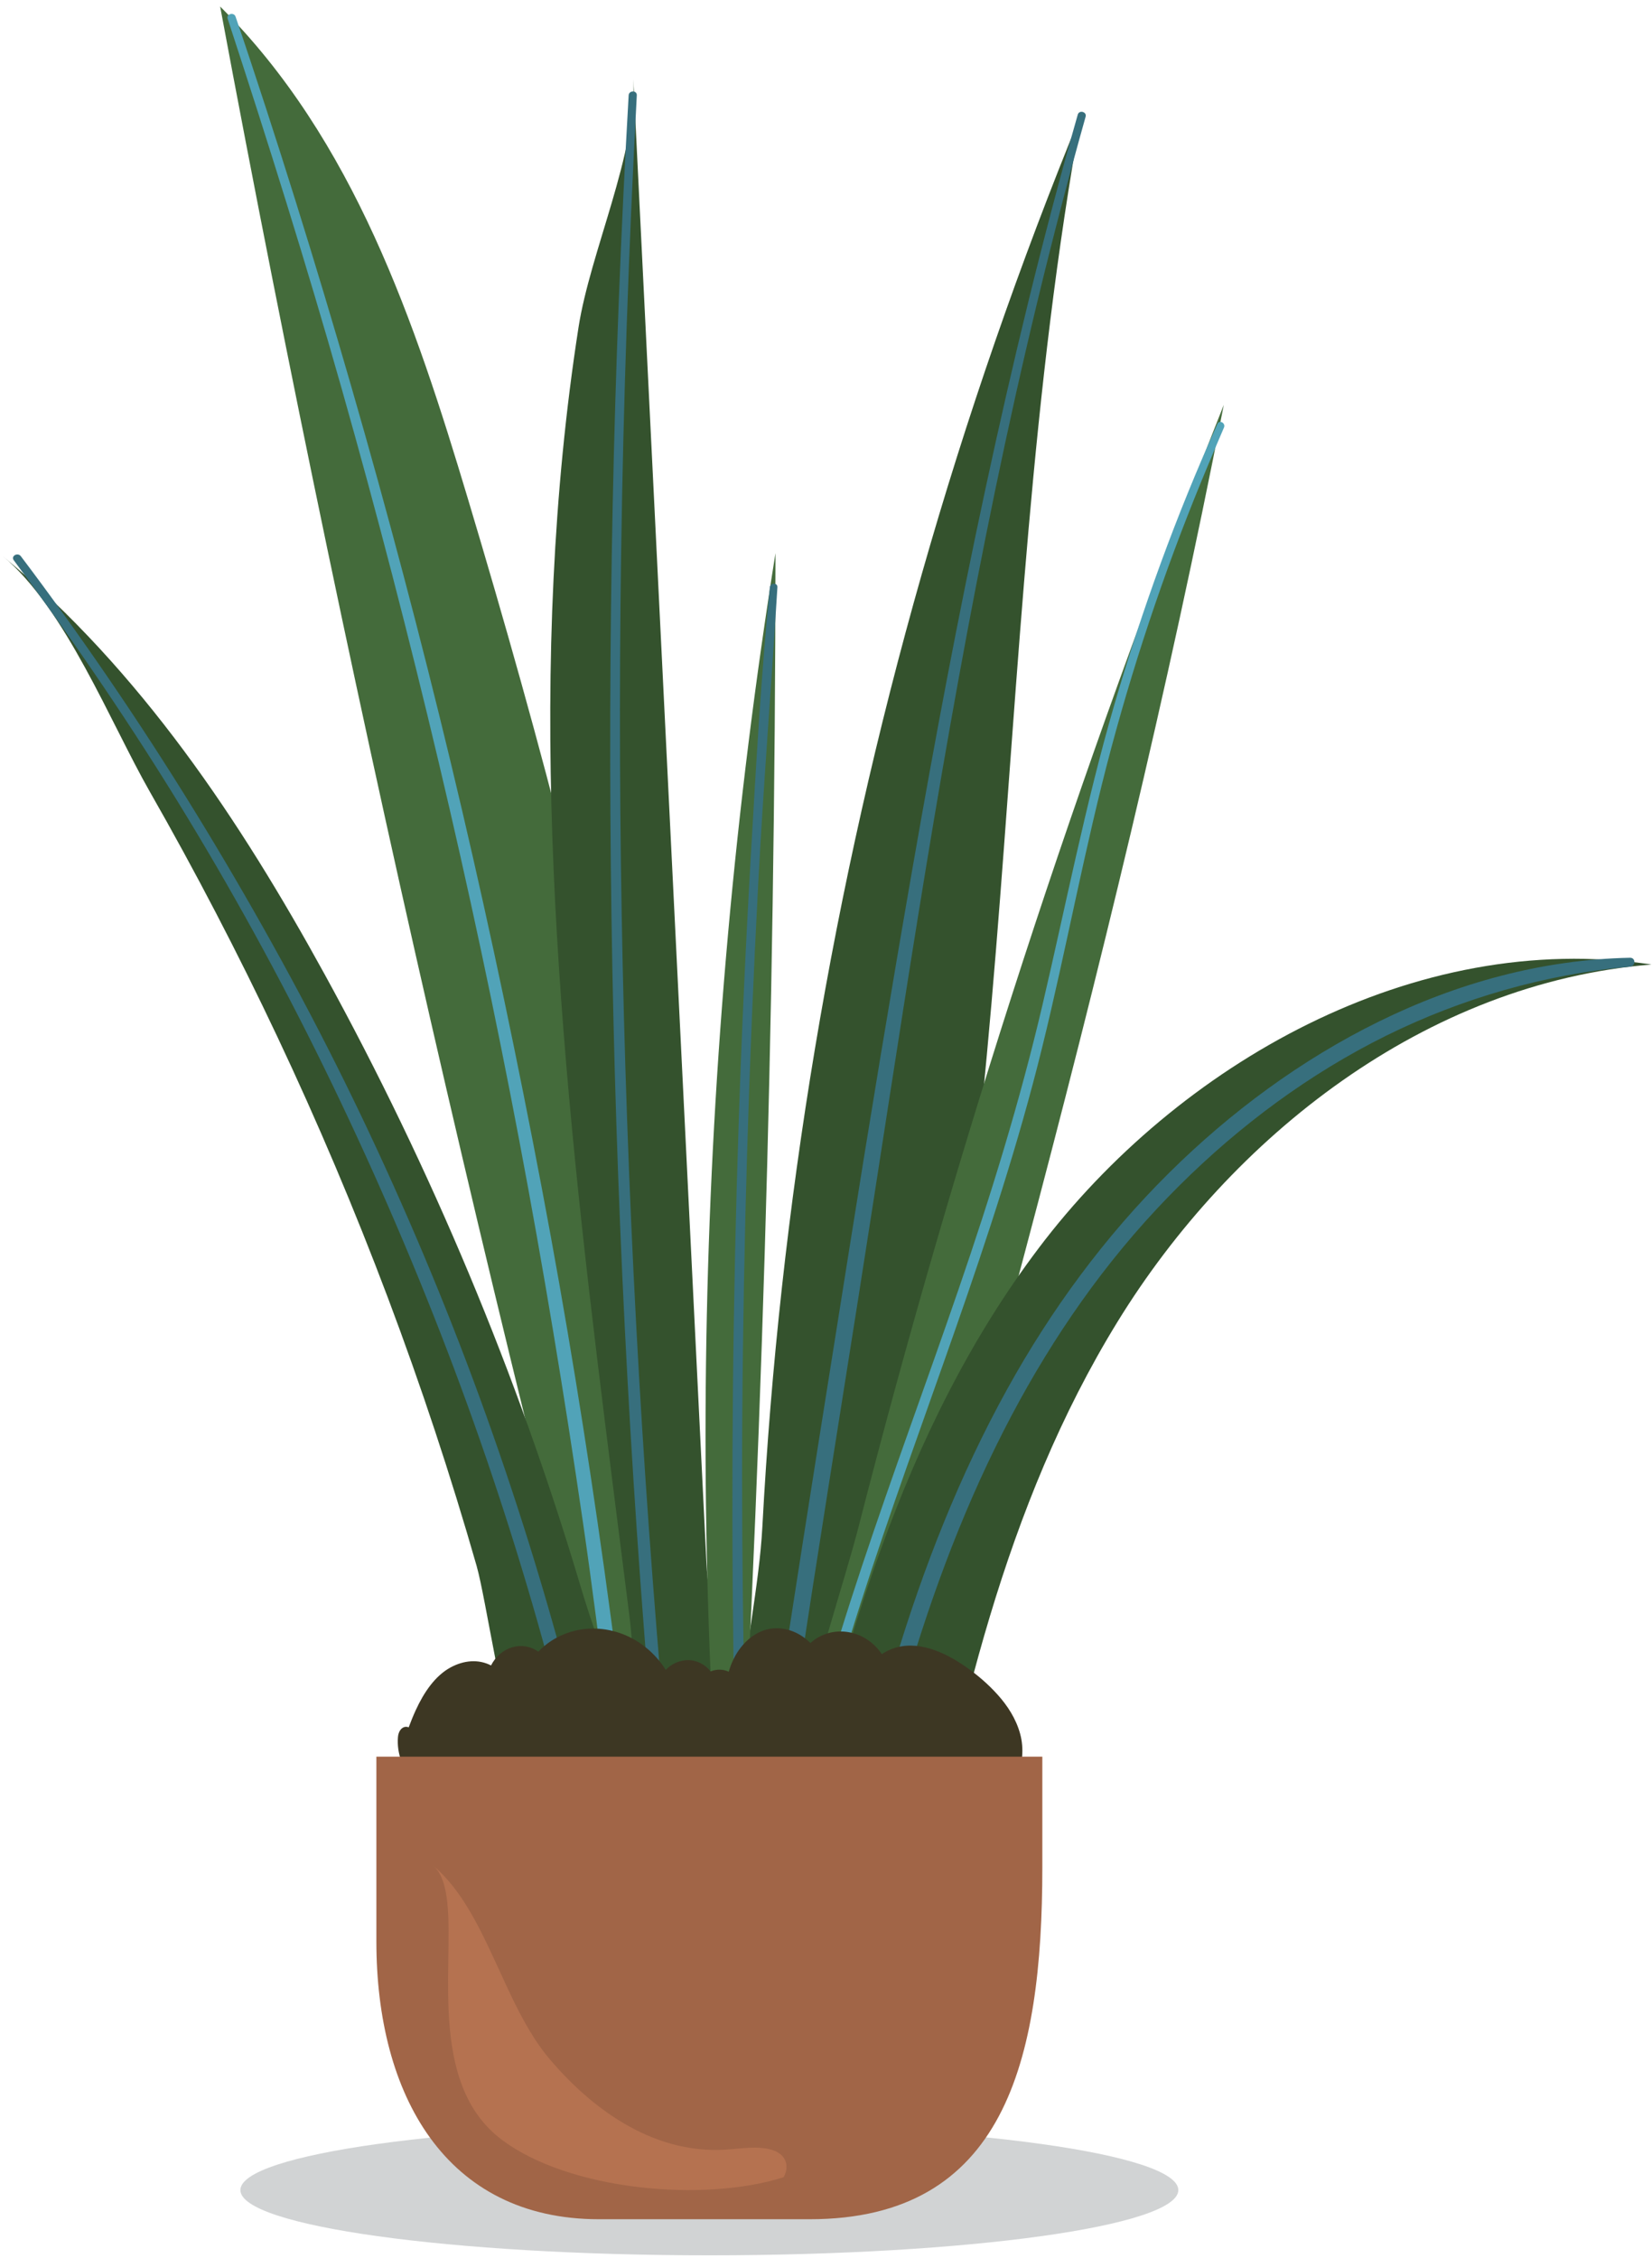 <svg width="180" height="246" viewBox="0 0 180 246" fill="none" xmlns="http://www.w3.org/2000/svg">
<path d="M77.291 245.732C105.511 245.732 128.388 242.549 128.388 238.623C128.388 234.697 105.511 231.514 77.291 231.514C49.071 231.514 26.194 234.697 26.194 238.623C26.194 242.549 49.071 245.732 77.291 245.732Z" fill="#D1D3D4"/>
<path d="M117.866 12.238C106.902 72.328 112.342 135.149 92.577 193.217C90.863 198.251 88.738 204.203 83.911 207.188C76.679 195.844 82.404 178.79 83.063 166.409C83.993 148.948 85.914 131.534 88.796 114.263C94.61 79.416 104.352 45.147 117.866 12.238Z" fill="#34522D"/>
<path d="M23.987 0.712C38.577 15.251 45.22 35.12 50.985 54.355C58.957 80.956 66.105 107.827 70.857 135.117C73.224 148.711 75.005 162.403 75.969 176.15C76.582 184.896 80.551 203.188 74.824 210.443C66.802 204.569 65.181 186.16 62.945 177.397C57.944 157.794 53.159 138.143 48.592 118.446C39.529 79.366 31.326 40.11 23.987 0.712Z" fill="#446B3B"/>
<path d="M69.011 8.626C70.784 44.619 72.557 80.611 74.33 116.603C75.208 134.437 76.087 152.271 76.965 170.105C77.518 181.328 84.094 207.879 75.948 216.813C68.22 209.057 69.859 186.255 68.589 176.136C66.216 157.238 63.691 138.351 61.994 119.386C60.318 100.654 59.403 81.824 60.315 63.032C60.759 53.875 61.622 44.733 63.036 35.662C64.319 27.429 69.41 16.72 69.011 8.626Z" fill="#34522D"/>
<path d="M93.566 166.291C104.184 124.861 117.475 84.036 133.343 44.115C127.271 75.216 119.747 106.05 111.596 136.723C107.56 151.912 103.365 167.063 99.114 182.201C96.389 191.905 95.065 210.189 87.453 217.397C80.127 205.503 90.487 178.305 93.566 166.291Z" fill="#446B3B"/>
<path d="M84.496 60.268C84.462 111.135 82.928 162.001 79.896 212.788C79.853 213.509 76.49 209.501 76.305 208.941C75.525 206.566 78.153 205.924 78.218 204.14C78.451 197.736 77.833 191.211 77.532 184.737C76.893 170.987 76.719 157.218 77.012 143.457C77.603 115.616 80.1 87.81 84.496 60.268Z" fill="#446B3B"/>
<path d="M35.367 106.147C26.176 89.4 15.336 73.097 0.318 60.61C7.134 66.277 12.029 78.74 16.318 86.251C21.305 94.984 25.942 103.894 30.217 112.955C39.017 131.609 46.289 150.902 51.929 170.606C53.978 177.765 59.032 221.651 72.368 212.018C78.68 207.459 75.332 200.115 72.636 195.104C68.568 187.544 65.694 181.013 63.23 172.748C56.372 149.741 47.023 127.385 35.367 106.147Z" fill="#34522D"/>
<path d="M85.945 204.535C91.547 180.542 98.044 156.013 113.18 135.984C128.315 115.955 154.132 101.197 179.945 105.09C155.281 107.086 134.148 123.874 121.765 144.015C109.383 164.156 104.332 187.438 99.877 210.317C99.517 212.167 99.128 214.088 97.95 215.609C94.046 220.651 84.543 217.003 82.718 211.008C80.893 205.013 83.957 198.765 86.94 193.195L85.945 204.535Z" fill="#34522D"/>
<path d="M177.596 104.353C168.036 104.549 158.811 107.096 150.298 111.275C141.772 115.46 134.063 121.174 127.378 127.795C120.35 134.757 114.505 142.746 109.756 151.332C104.555 160.735 100.622 170.764 97.536 181C95.973 186.184 94.636 191.429 93.452 196.708C92.268 201.986 91.146 207.311 90.405 212.667C90.227 213.953 90.026 215.234 89.856 216.521C89.785 217.06 90.712 217.176 90.829 216.649C93.157 206.222 95.188 195.747 98.089 185.447C100.949 175.295 104.55 165.308 109.367 155.871C113.82 147.147 119.297 138.939 126.037 131.723C132.39 124.921 139.752 118.982 147.976 114.444C156.033 109.998 164.939 106.993 174.11 105.719C175.268 105.558 176.43 105.433 177.595 105.334C178.231 105.28 178.254 104.339 177.596 104.353Z" fill="#376F7D"/>
<path d="M117.432 12.487C113.597 25.948 110.322 39.553 107.38 53.225C104.437 66.902 101.857 80.65 99.456 94.426C97.05 108.233 94.764 122.057 92.568 135.897C90.323 150.046 88.053 164.191 85.873 178.349C84.402 187.907 82.882 197.486 81.646 207.09C81.155 189.475 80.761 171.869 80.879 154.243C81.008 134.951 81.595 115.663 82.608 96.397C83.177 85.583 84.049 74.792 84.705 63.985C84.737 63.465 83.933 63.48 83.883 63.985C82.918 73.679 82.377 83.431 81.815 93.154C81.259 102.786 80.818 112.423 80.495 122.064C79.849 141.346 79.654 160.643 79.91 179.933C80.054 190.757 80.278 201.591 80.829 212.403C80.835 212.532 80.886 212.631 80.958 212.705C80.655 215.327 80.377 217.951 80.132 220.577C79.968 222.332 79.809 224.087 79.649 225.842C79.568 226.723 80.934 226.69 81.043 225.842C82.851 211.688 84.796 197.545 86.938 183.436C89.078 169.338 91.343 155.259 93.561 141.172C95.736 127.359 97.818 113.532 100.047 99.727C102.267 85.979 104.646 72.254 107.378 58.593C110.121 44.879 113.243 31.238 116.903 17.728C117.356 16.056 117.818 14.386 118.287 12.718C118.44 12.179 117.585 11.95 117.432 12.487Z" fill="#376F7D"/>
<path d="M132.651 46.173C128.173 56.127 124.435 66.397 121.397 76.854C118.269 87.62 116.138 98.607 113.584 109.507C111.127 119.995 107.948 130.281 104.443 140.478C100.98 150.554 97.272 160.55 93.911 170.659C90.562 180.732 87.572 190.923 85.631 201.351C85.389 202.651 85.169 203.952 84.974 205.259C84.887 205.843 85.791 206.109 85.902 205.508C87.816 195.127 90.501 184.93 93.718 174.862C96.944 164.766 100.611 154.811 104.107 144.802C107.633 134.708 110.983 124.548 113.539 114.175C116.216 103.31 118.19 92.29 121.089 81.475C123.911 70.946 127.456 60.601 131.69 50.532C132.245 49.213 132.793 47.893 133.364 46.58C133.569 46.11 132.865 45.697 132.651 46.173Z" fill="#51A3B8"/>
<path d="M77.72 238.971C74.231 209.354 71.343 179.669 69.627 149.901C67.911 120.135 67.25 90.302 67.675 60.493C67.913 43.78 68.499 27.075 69.385 10.383C69.415 9.826 68.529 9.829 68.497 10.383C66.793 40.148 66.187 69.984 66.624 99.793C67.062 129.601 68.541 159.4 71.113 189.106C72.556 205.771 74.348 222.396 76.63 238.972C76.722 239.633 77.801 239.655 77.72 238.971Z" fill="#376F7D"/>
<path d="M65.875 171.236C63.93 157.278 61.671 143.355 59.044 129.503C56.429 115.716 53.549 101.976 50.351 88.305C47.138 74.567 43.602 60.903 39.763 47.318C35.924 33.733 31.794 20.224 27.35 6.815C26.797 5.147 26.238 3.48 25.668 1.817C25.488 1.29 24.632 1.512 24.808 2.048C29.186 15.408 33.392 28.815 37.226 42.334C41.059 55.851 44.581 69.452 47.815 83.117C51.05 96.784 53.979 110.517 56.588 124.31C59.197 138.103 61.491 151.953 63.513 165.838C65.546 179.796 67.078 193.795 68.699 207.801C68.901 209.545 69.089 211.29 69.272 213.036C69.36 213.88 70.718 213.901 70.645 213.036C69.475 199.06 67.812 185.131 65.875 171.236Z" fill="#51A3B8"/>
<path d="M68.92 217.096C68.135 211.561 67.205 206.082 66.062 200.605C64.923 195.147 63.652 189.715 62.251 184.315C59.449 173.514 56.121 162.843 52.293 152.345C48.474 141.872 44.139 131.585 39.324 121.509C34.5 111.414 29.137 101.555 23.375 91.94C17.609 82.319 11.388 72.954 4.728 63.897C3.915 62.792 3.095 61.693 2.267 60.599C1.931 60.155 1.158 60.582 1.496 61.038C8.174 70.029 14.467 79.279 20.273 88.829C26.079 98.378 31.405 108.201 36.248 118.246C41.124 128.359 45.551 138.671 49.491 149.164C53.388 159.541 56.792 170.093 59.697 180.774C61.162 186.158 62.497 191.575 63.701 197.02C64.905 202.467 65.869 207.952 66.962 213.42C67.228 214.751 67.503 216.077 67.738 217.414C67.873 218.178 69.025 217.84 68.92 217.096Z" fill="#376F7D"/>
<path d="M111.16 188.936C110.705 187.252 109.761 185.828 108.704 184.651C107.653 183.48 106.466 182.469 105.233 181.611C102.867 179.965 99.893 178.625 97.173 179.665C96.796 179.809 96.432 180.001 96.084 180.229C94.253 177.506 90.624 176.938 88.3 179.018C86.82 177.521 84.668 176.973 82.86 177.783C81.218 178.519 79.959 180.16 79.406 182.145C78.776 181.858 78.072 181.846 77.427 182.116C76.741 181.233 75.678 180.801 74.695 180.895C73.89 180.973 73.123 181.328 72.541 181.945C70.026 177.968 65.333 176.49 61.461 178.058C60.43 178.475 59.478 179.096 58.661 179.958C57.795 179.36 56.79 179.192 55.791 179.49C54.841 179.773 54.01 180.468 53.501 181.461C52.09 180.733 50.494 180.916 49.087 181.681C47.403 182.597 46.187 184.399 45.3 186.333C45.02 186.943 44.768 187.571 44.529 188.206C44.443 188.171 44.355 188.147 44.268 188.147C43.735 188.147 43.412 188.661 43.361 189.263C43.211 191.039 43.905 192.763 44.947 193.954C46.109 195.282 47.585 195.889 49.134 196.13C50.766 196.384 52.431 196.241 54.07 196.204C55.781 196.164 57.492 196.133 59.203 196.109C66.135 196.013 73.069 196.047 80 196.211C86.953 196.375 93.905 196.67 100.851 197.096C103.264 197.244 105.805 197.426 108.091 196.268C109.164 195.725 110.134 194.902 110.748 193.664C111.442 192.262 111.579 190.488 111.16 188.936Z" fill="#3D3723"/>
<path d="M73.768 183.578C73.862 183.504 73.812 183.537 73.768 183.578Z" fill="#3D3723"/>
<path d="M41.009 191.398H113.572V203.444C113.572 224.628 109.399 241.801 88.215 241.801H65.268C48.556 241.801 41.009 228.253 41.009 211.542V191.398Z" fill="#A16547"/>
<path d="M50.766 228.23C51.624 230.085 52.851 231.747 54.602 233.082C61.917 238.662 76.665 239.999 85.382 237.224C86.085 235.956 85.606 234.674 84.078 234.233C82.478 233.771 80.702 234.121 78.996 234.221C70.938 234.694 64.288 229.543 59.9 224.368C54.747 218.291 53.062 208.212 47.159 203.233C50.902 206.391 46.71 219.463 50.766 228.23Z" fill="#B57250"/>
</svg>

